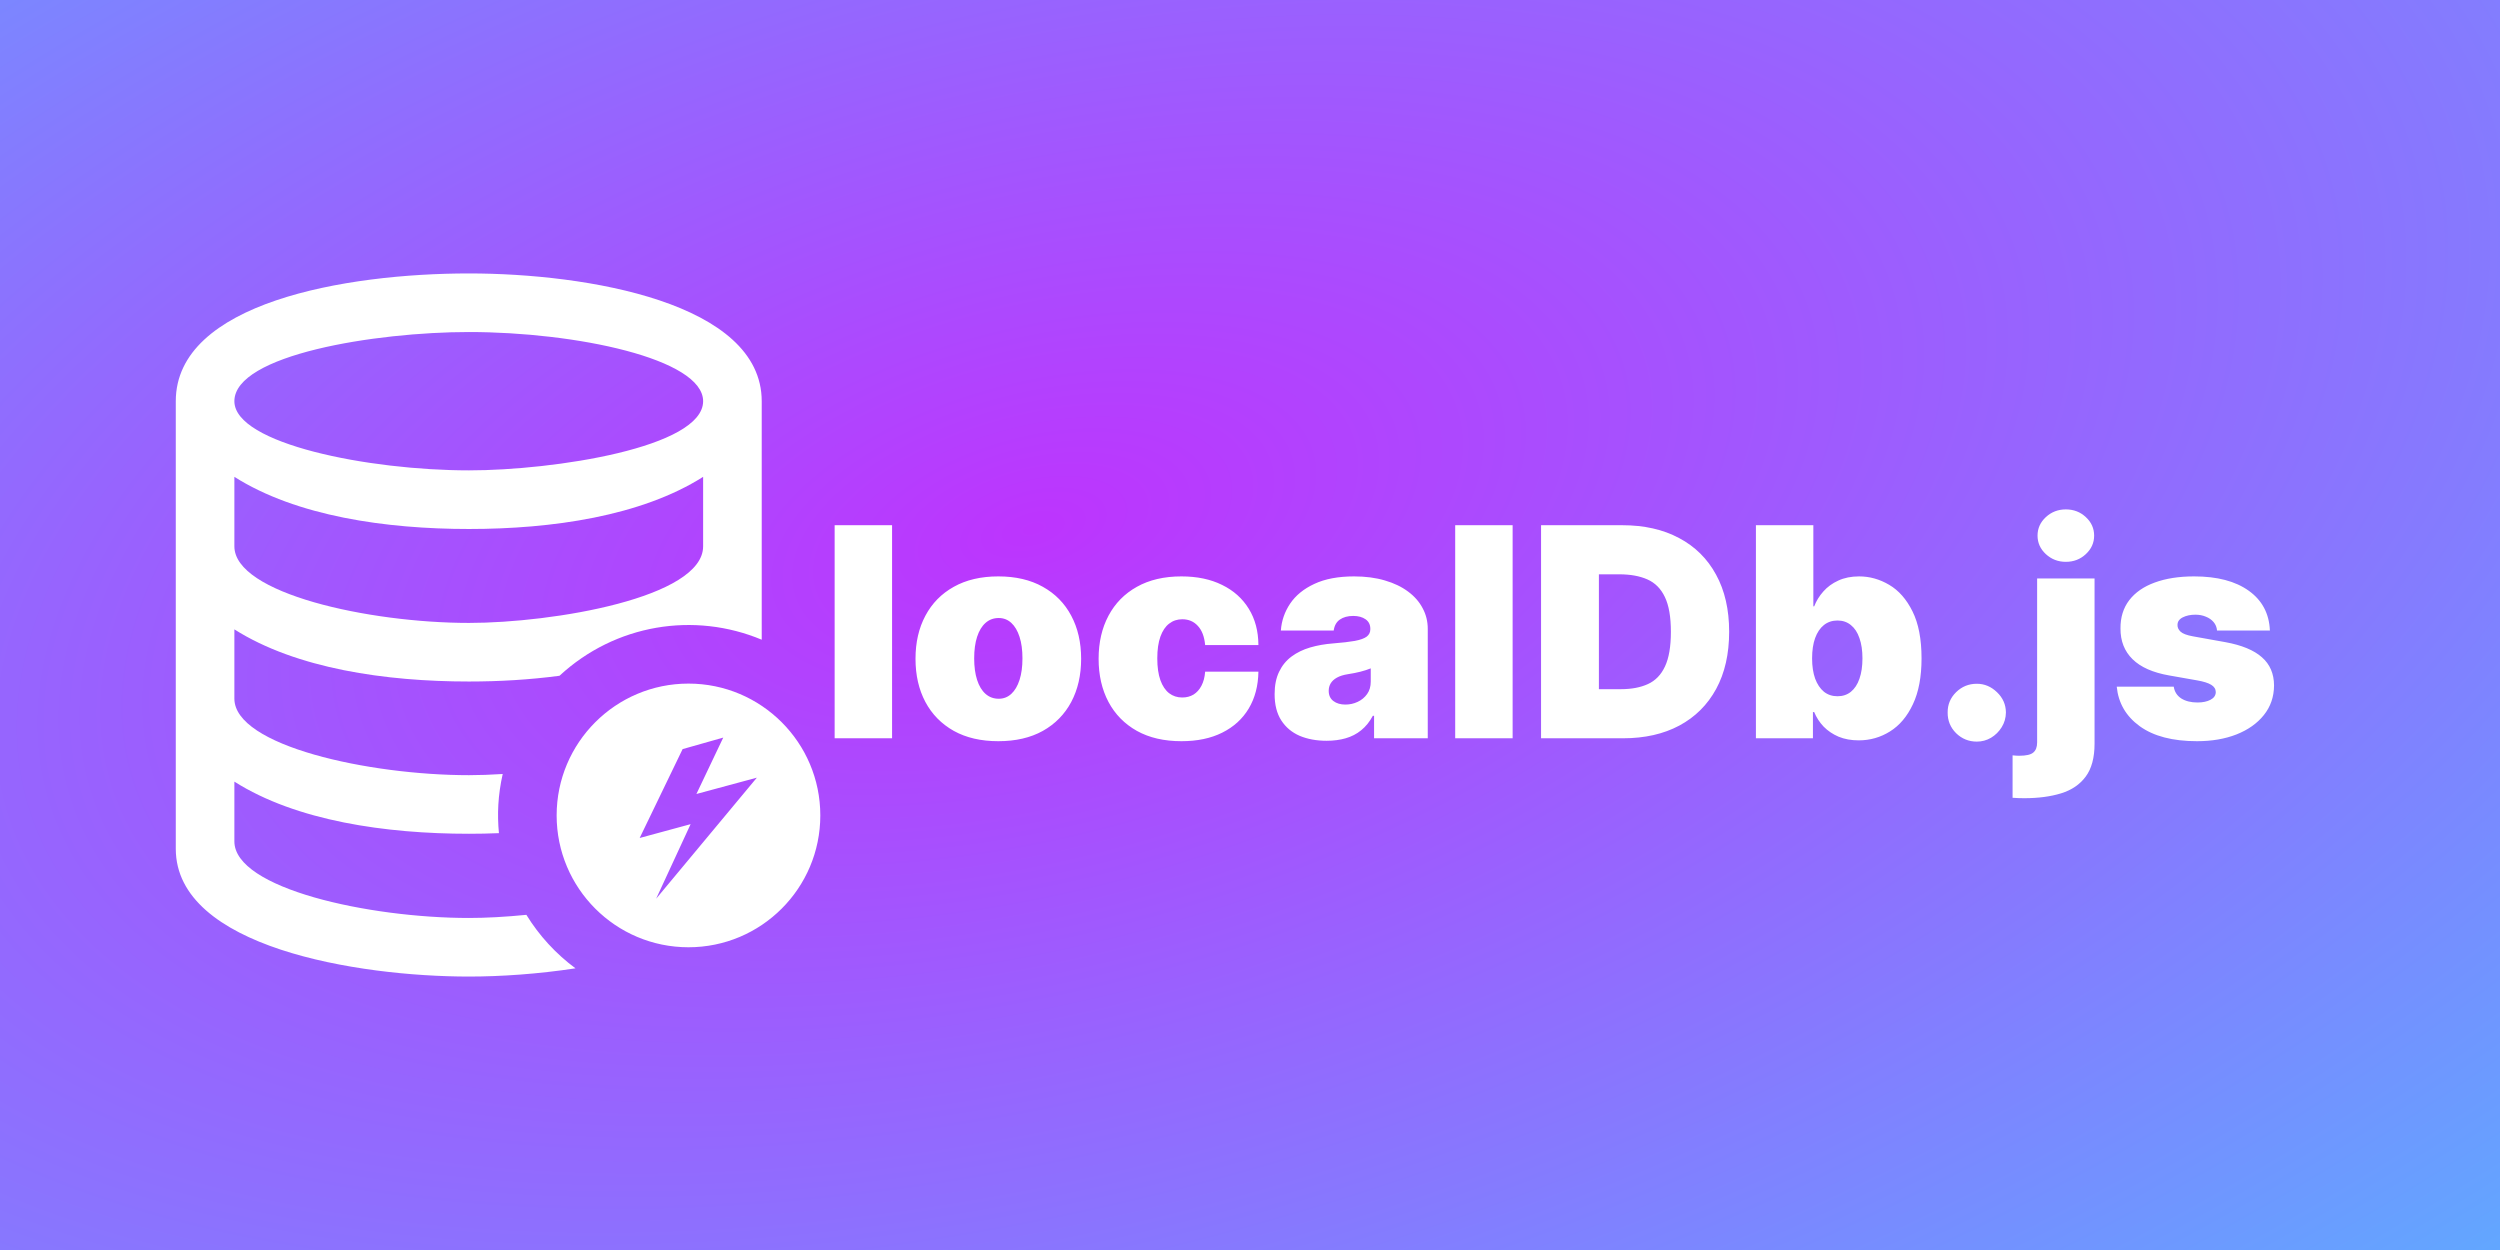 <svg width="1280" height="640" viewBox="0 0 1280 640" fill="none" xmlns="http://www.w3.org/2000/svg">
<rect x="0" y="0" width="1280" height="640" fill="#333333" stroke="none"/>
<g clip-path="url(#clip0_1_2)">
<rect width="1280" height="640" fill="url(#paint0_radial_1_2)"/>
<path d="M269.505 468.395C258.96 469.445 248.85 470 240.12 470C188.94 470 120 454.97 120 430.79V400.19C151.755 420.32 197.55 426.89 240.12 426.89C245.205 426.89 250.335 426.785 255.45 426.575C254.55 416.915 254.91 407.375 257.385 396.29C251.265 396.68 245.43 396.89 240.12 396.89C188.94 396.89 120 381.875 120 357.695V322.235C151.74 342.35 197.55 348.935 240.12 348.935C255.435 348.935 271.14 348.035 286.455 345.995C315.105 319.505 355.5 313.1 390 327.53V205.43C390 155 300.525 140 240.12 140C176.745 140 90 155.015 90 205.415V434.57C90 485 183.135 500 240.12 500C256.335 500 275.505 498.71 294.645 495.785C284.61 488.36 276.06 479.06 269.505 468.395V468.395ZM240.12 170C294.69 170 360 183.635 360 205.415C360 229.13 283.44 240.83 240.12 240.83C188.94 240.845 120 227.255 120 205.415C120 181.655 192.18 170 240.12 170V170ZM120 244.145C151.755 264.275 197.55 270.845 240.12 270.845C282.555 270.845 328.26 264.275 360 244.145V279.725C360 306.02 283.035 318.935 240.12 318.935C188.73 318.92 120 303.83 120 279.71V244.145V244.145ZM352.5 350C315.255 350 285 380.225 285 417.5C285 454.775 315.255 485 352.5 485C389.745 485 420 454.775 420 417.5C420 380.225 389.745 350 352.5 350ZM335.94 460.145L353.595 421.97L327.51 429.05L349.5 383.54L370.305 377.645L356.565 406.52L387.51 398.165L335.94 460.145V460.145Z" fill="white"/>
<path d="M456.74 268.909V378H427.336V268.909H456.74ZM511.139 379.491C502.261 379.491 494.661 377.734 488.34 374.218C482.019 370.667 477.172 365.731 473.798 359.41C470.425 353.053 468.738 345.685 468.738 337.304C468.738 328.923 470.425 321.572 473.798 315.251C477.172 308.895 482.019 303.959 488.34 300.443C494.661 296.892 502.261 295.116 511.139 295.116C520.017 295.116 527.616 296.892 533.937 300.443C540.258 303.959 545.105 308.895 548.479 315.251C551.852 321.572 553.539 328.923 553.539 337.304C553.539 345.685 551.852 353.053 548.479 359.41C545.105 365.731 540.258 370.667 533.937 374.218C527.616 377.734 520.017 379.491 511.139 379.491ZM511.352 357.759C513.838 357.759 515.986 356.924 517.797 355.255C519.608 353.586 521.011 351.207 522.005 348.117C522.999 345.028 523.497 341.352 523.497 337.091C523.497 332.794 522.999 329.119 522.005 326.065C521.011 322.975 519.608 320.596 517.797 318.927C515.986 317.258 513.838 316.423 511.352 316.423C508.724 316.423 506.469 317.258 504.587 318.927C502.705 320.596 501.267 322.975 500.272 326.065C499.278 329.119 498.781 332.794 498.781 337.091C498.781 341.352 499.278 345.028 500.272 348.117C501.267 351.207 502.705 353.586 504.587 355.255C506.469 356.924 508.724 357.759 511.352 357.759ZM604.889 379.491C596.011 379.491 588.411 377.734 582.09 374.218C575.769 370.667 570.922 365.731 567.548 359.41C564.175 353.053 562.488 345.685 562.488 337.304C562.488 328.923 564.175 321.572 567.548 315.251C570.922 308.895 575.769 303.959 582.09 300.443C588.411 296.892 596.011 295.116 604.889 295.116C612.914 295.116 619.857 296.572 625.716 299.484C631.611 302.361 636.174 306.445 639.406 311.736C642.637 316.991 644.271 323.17 644.306 330.273H617.034C616.643 325.976 615.4 322.709 613.305 320.472C611.245 318.199 608.582 317.062 605.315 317.062C602.758 317.062 600.521 317.808 598.603 319.3C596.686 320.756 595.194 322.975 594.129 325.958C593.063 328.906 592.531 332.616 592.531 337.091C592.531 341.565 593.063 345.294 594.129 348.277C595.194 351.224 596.686 353.444 598.603 354.935C600.521 356.391 602.758 357.119 605.315 357.119C607.481 357.119 609.399 356.622 611.068 355.628C612.737 354.598 614.086 353.107 615.116 351.153C616.181 349.165 616.82 346.75 617.034 343.909H644.306C644.2 351.118 642.548 357.403 639.352 362.766C636.156 368.092 631.629 372.212 625.769 375.124C619.945 378.036 612.985 379.491 604.889 379.491ZM679.236 379.278C674.016 379.278 669.4 378.426 665.387 376.722C661.409 374.982 658.284 372.354 656.012 368.838C653.739 365.322 652.603 360.848 652.603 355.415C652.603 350.94 653.366 347.123 654.893 343.962C656.42 340.766 658.551 338.156 661.285 336.132C664.02 334.108 667.198 332.563 670.82 331.498C674.478 330.433 678.419 329.74 682.645 329.42C687.226 329.065 690.902 328.639 693.672 328.142C696.477 327.609 698.501 326.881 699.744 325.958C700.987 324.999 701.608 323.739 701.608 322.176V321.963C701.608 319.832 700.792 318.199 699.158 317.062C697.525 315.926 695.429 315.358 692.873 315.358C690.067 315.358 687.777 315.979 686.001 317.222C684.261 318.43 683.213 320.294 682.858 322.815H655.799C656.154 317.844 657.734 313.263 660.539 309.072C663.38 304.847 667.517 301.473 672.951 298.952C678.384 296.395 685.167 295.116 693.299 295.116C699.158 295.116 704.414 295.809 709.066 297.194C713.718 298.543 717.677 300.443 720.944 302.893C724.211 305.308 726.697 308.149 728.402 311.416C730.142 314.648 731.012 318.163 731.012 321.963V378H703.526V366.494H702.887C701.253 369.548 699.265 372.016 696.921 373.898C694.613 375.781 691.967 377.148 688.984 378C686.037 378.852 682.787 379.278 679.236 379.278ZM688.824 360.741C691.061 360.741 693.157 360.28 695.11 359.357C697.098 358.433 698.714 357.102 699.957 355.362C701.2 353.621 701.821 351.509 701.821 349.023V342.205C701.04 342.524 700.206 342.826 699.318 343.11C698.466 343.394 697.542 343.661 696.548 343.909C695.589 344.158 694.559 344.388 693.458 344.602C692.393 344.815 691.275 345.01 690.103 345.188C687.83 345.543 685.966 346.129 684.51 346.945C683.089 347.727 682.024 348.703 681.314 349.875C680.639 351.011 680.301 352.29 680.301 353.71C680.301 355.983 681.1 357.723 682.699 358.93C684.297 360.138 686.338 360.741 688.824 360.741ZM774.464 268.909V378H745.061V268.909H774.464ZM830.994 378H789.02V268.909H830.568C841.789 268.909 851.484 271.093 859.652 275.461C867.855 279.793 874.176 286.043 878.615 294.211C883.089 302.343 885.326 312.091 885.326 323.455C885.326 334.818 883.107 344.584 878.668 352.751C874.229 360.884 867.944 367.134 859.811 371.501C851.679 375.834 842.074 378 830.994 378ZM818.636 352.858H829.929C835.326 352.858 839.925 351.988 843.725 350.248C847.56 348.508 850.472 345.507 852.461 341.246C854.485 336.984 855.497 331.054 855.497 323.455C855.497 315.855 854.467 309.925 852.407 305.663C850.383 301.402 847.4 298.401 843.458 296.661C839.552 294.921 834.758 294.051 829.076 294.051H818.636V352.858ZM899.029 378V268.909H928.433V310.457H928.859C929.924 307.687 931.487 305.148 933.546 302.84C935.606 300.496 938.163 298.632 941.217 297.247C944.271 295.827 947.822 295.116 951.87 295.116C957.268 295.116 962.399 296.555 967.264 299.431C972.165 302.308 976.142 306.835 979.196 313.014C982.286 319.193 983.83 327.219 983.83 337.091C983.83 346.537 982.357 354.367 979.409 360.582C976.497 366.796 972.591 371.43 967.691 374.484C962.825 377.538 957.481 379.065 951.657 379.065C947.822 379.065 944.395 378.444 941.377 377.201C938.394 375.923 935.837 374.2 933.706 372.034C931.611 369.832 929.995 367.347 928.859 364.577H928.22V378H899.029ZM927.794 337.091C927.794 341.068 928.308 344.513 929.338 347.425C930.404 350.301 931.895 352.538 933.813 354.136C935.766 355.699 938.092 356.48 940.791 356.48C943.49 356.48 945.78 355.717 947.662 354.19C949.58 352.627 951.036 350.408 952.03 347.531C953.06 344.619 953.575 341.139 953.575 337.091C953.575 333.043 953.06 329.58 952.03 326.704C951.036 323.792 949.58 321.572 947.662 320.045C945.78 318.483 943.49 317.702 940.791 317.702C938.092 317.702 935.766 318.483 933.813 320.045C931.895 321.572 930.404 323.792 929.338 326.704C928.308 329.58 927.794 333.043 927.794 337.091ZM1012.12 379.705C1008 379.705 1004.46 378.266 1001.52 375.39C998.603 372.478 997.165 368.945 997.2 364.79C997.165 360.741 998.603 357.279 1001.52 354.403C1004.46 351.526 1008 350.088 1012.12 350.088C1016.02 350.088 1019.47 351.526 1022.45 354.403C1025.47 357.279 1026.99 360.741 1027.03 364.79C1026.99 367.56 1026.27 370.081 1024.85 372.354C1023.46 374.591 1021.65 376.384 1019.41 377.734C1017.18 379.048 1014.74 379.705 1012.12 379.705ZM1043.01 296.182H1072.41V380.77C1072.41 387.943 1070.9 393.554 1067.89 397.602C1064.9 401.651 1060.71 404.509 1055.31 406.178C1049.92 407.847 1043.61 408.682 1036.41 408.682C1035.34 408.682 1034.36 408.664 1033.48 408.629C1032.55 408.593 1031.54 408.54 1030.44 408.469V386.736C1031.15 386.807 1031.77 386.86 1032.3 386.896C1032.8 386.931 1033.32 386.949 1033.85 386.949C1037.36 386.949 1039.76 386.398 1041.04 385.298C1042.35 384.232 1043.01 382.51 1043.01 380.131V296.182ZM1057.71 287.659C1053.73 287.659 1050.33 286.345 1047.48 283.717C1044.64 281.089 1043.22 277.929 1043.22 274.236C1043.22 270.543 1044.64 267.382 1047.48 264.754C1050.33 262.126 1053.73 260.812 1057.71 260.812C1061.72 260.812 1065.13 262.126 1067.94 264.754C1070.78 267.382 1072.2 270.543 1072.2 274.236C1072.2 277.929 1070.78 281.089 1067.94 283.717C1065.13 286.345 1061.72 287.659 1057.71 287.659ZM1162.18 322.815H1135.12C1134.98 321.146 1134.39 319.708 1133.36 318.501C1132.33 317.293 1131 316.37 1129.37 315.731C1127.77 315.056 1126 314.719 1124.04 314.719C1121.52 314.719 1119.36 315.18 1117.54 316.104C1115.73 317.027 1114.85 318.341 1114.88 320.045C1114.85 321.253 1115.36 322.371 1116.43 323.401C1117.53 324.431 1119.64 325.23 1122.76 325.798L1139.38 328.781C1147.76 330.308 1154 332.883 1158.08 336.505C1162.2 340.092 1164.28 344.903 1164.31 350.94C1164.28 356.764 1162.54 361.825 1159.09 366.121C1155.68 370.383 1151.01 373.685 1145.08 376.029C1139.19 378.337 1132.46 379.491 1124.89 379.491C1112.39 379.491 1102.61 376.935 1095.54 371.821C1088.51 366.707 1084.59 359.96 1083.77 351.58H1112.96C1113.35 354.172 1114.63 356.178 1116.8 357.599C1119 358.984 1121.77 359.676 1125.11 359.676C1127.81 359.676 1130.03 359.214 1131.77 358.291C1133.54 357.368 1134.45 356.054 1134.48 354.349C1134.45 352.787 1133.67 351.544 1132.14 350.621C1130.65 349.697 1128.3 348.952 1125.11 348.384L1110.62 345.827C1102.27 344.371 1096.02 341.601 1091.87 337.517C1087.71 333.433 1085.65 328.178 1085.69 321.75C1085.65 316.068 1087.15 311.256 1090.16 307.315C1093.22 303.337 1097.57 300.319 1103.22 298.259C1108.9 296.164 1115.63 295.116 1123.4 295.116C1135.23 295.116 1144.55 297.567 1151.37 302.467C1158.22 307.368 1161.83 314.151 1162.18 322.815Z" fill="white"/>
</g>
<defs>
<radialGradient id="paint0_radial_1_2" cx="0" cy="0" r="1" gradientUnits="userSpaceOnUse" gradientTransform="translate(530.616 270.027) rotate(74.357) scale(816.357 1601.86)">
<stop stop-color="#BD34FE"/>
<stop offset="1" stop-color="#49C6FF"/>
</radialGradient>
<clipPath id="clip0_1_2">
<rect width="1280" height="640" fill="white"/>
</clipPath>
</defs>
</svg>
